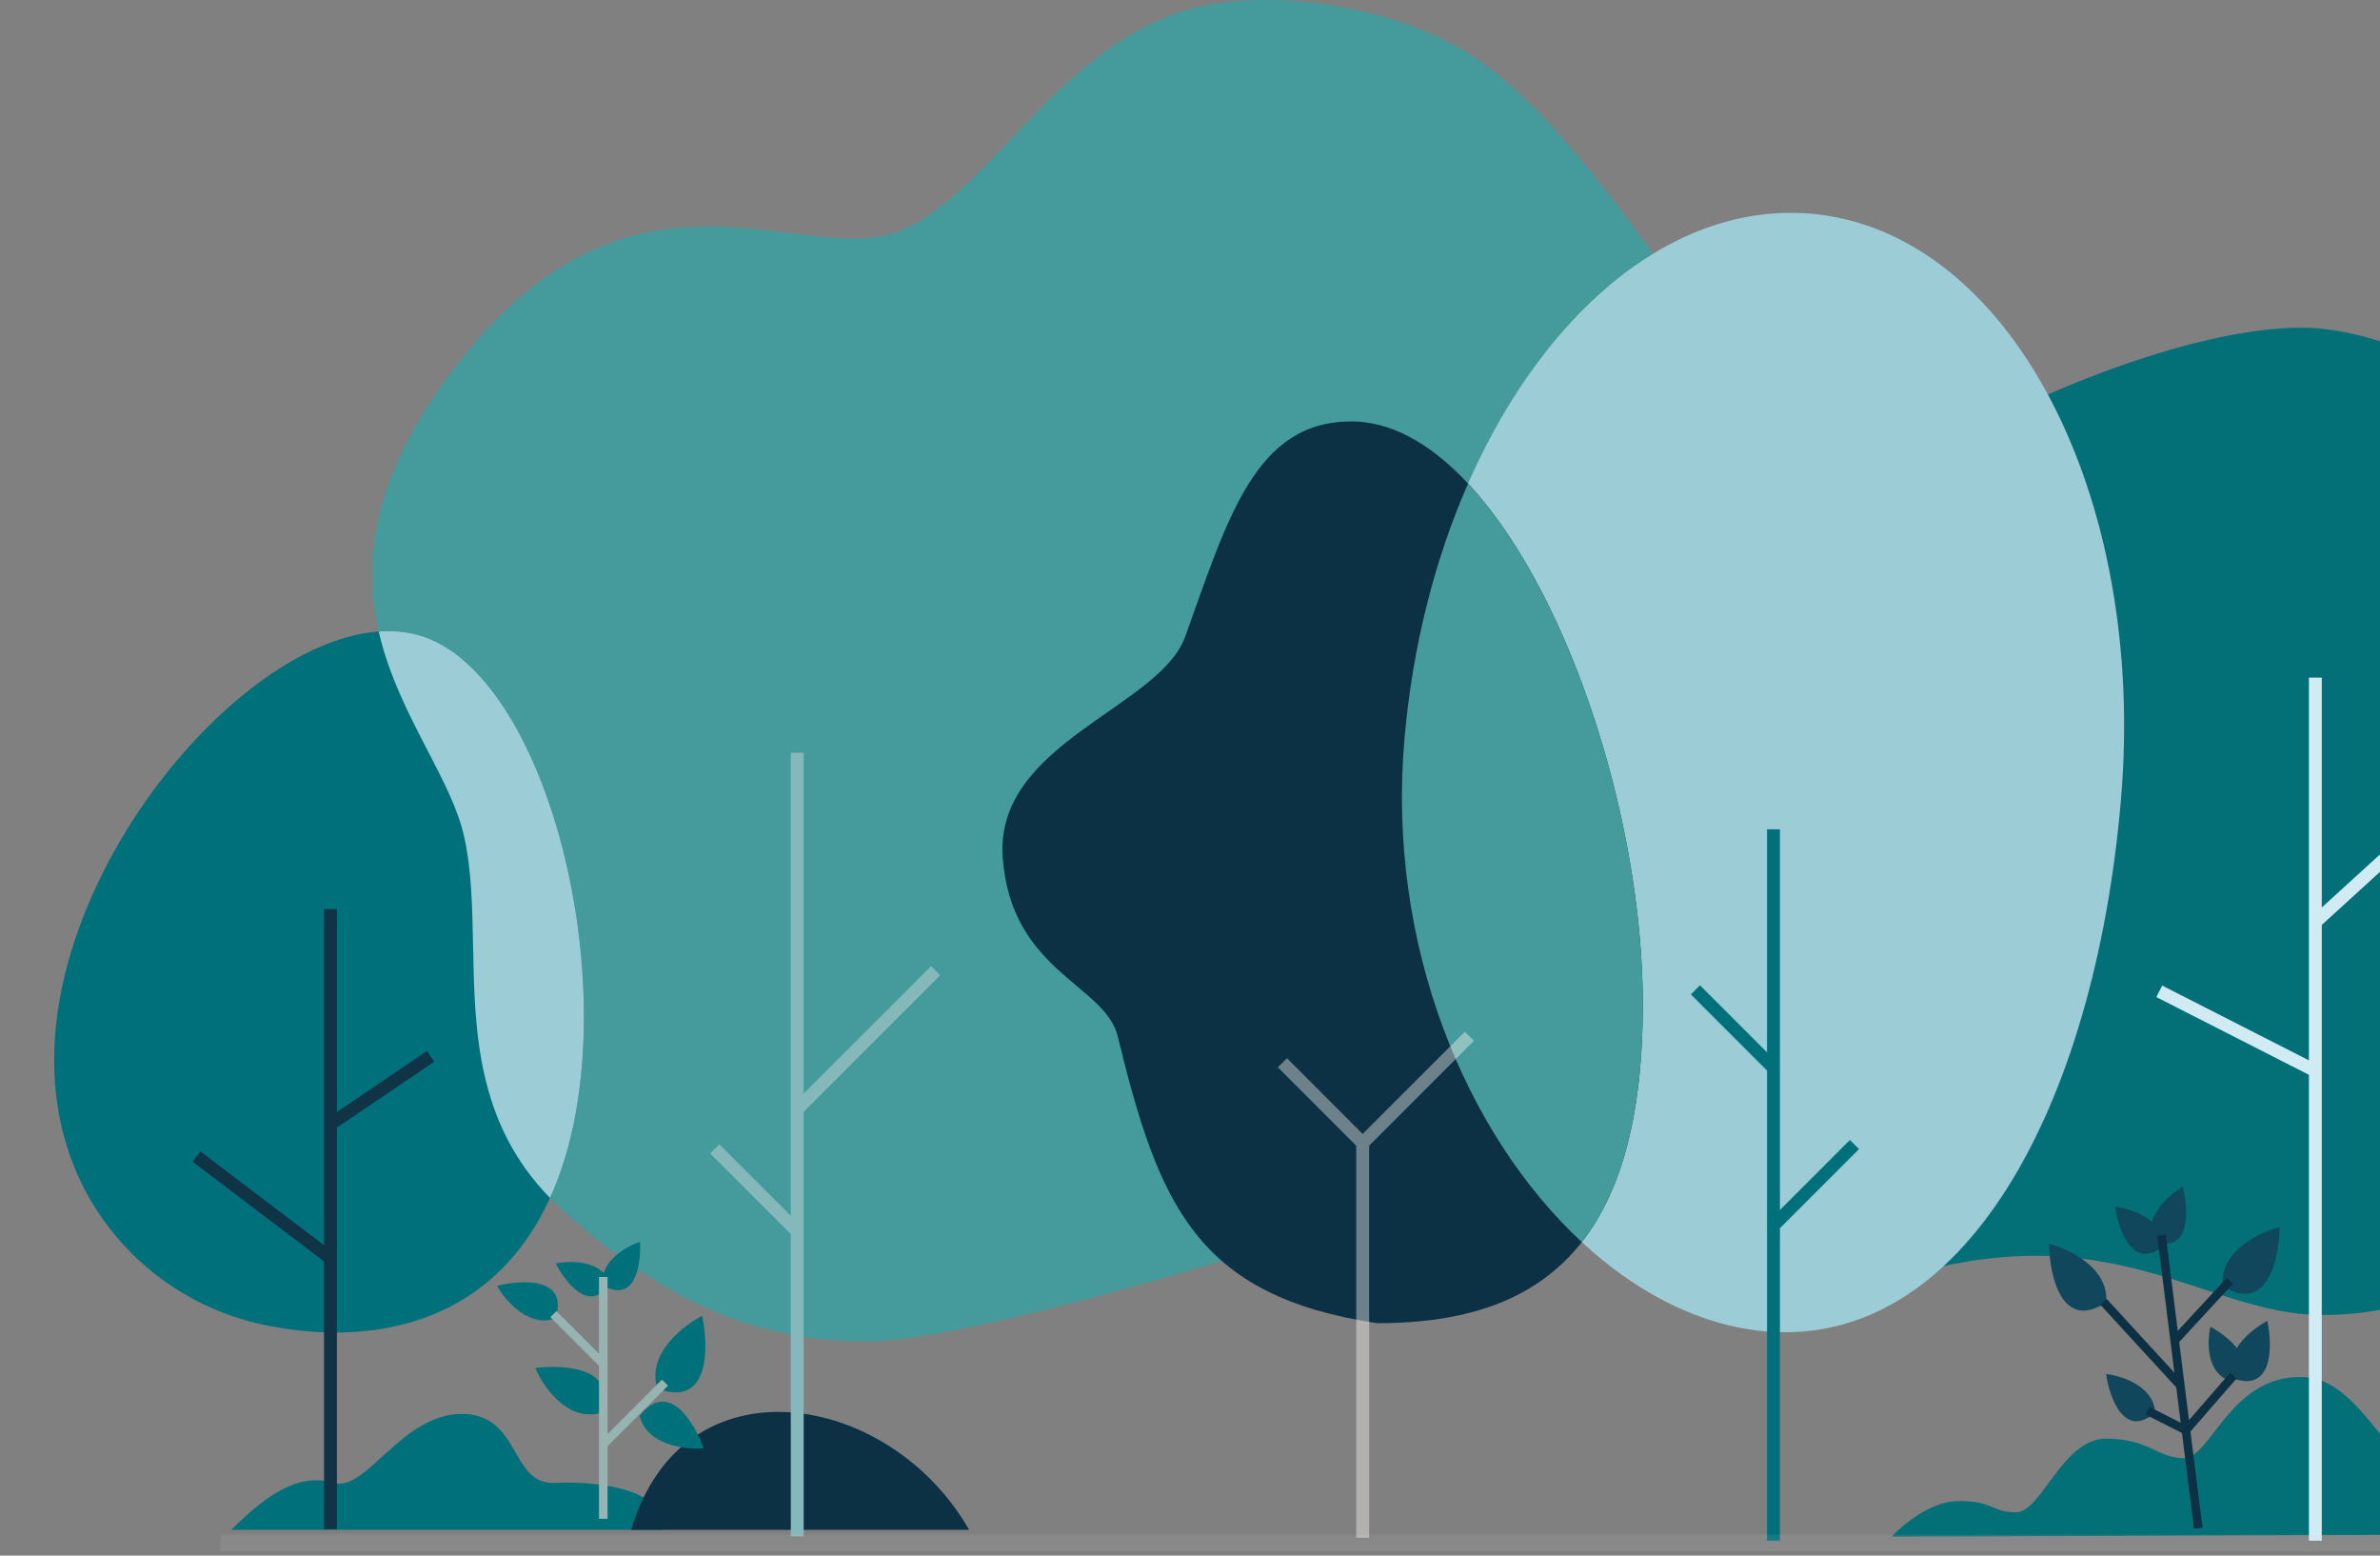<svg width="277" height="181" viewBox="0 0 277 181" fill="none" xmlns="http://www.w3.org/2000/svg">
<rect x="0" y="0" width="277" height="181" fill="#808080" stroke="none"/>
<path d="M228.014 174.657C223.909 174.657 220.166 178.793 220.166 178.793L288.185 178.565V173.754C277.856 173.754 275.904 160.213 267.716 160.213C259.529 160.213 257.274 169.66 254.176 169.66C251.078 169.66 250.137 167.393 245.099 167.393C240.06 167.393 237.583 175.959 234.652 175.959C231.72 175.959 232.119 174.657 228.014 174.657Z" fill="#037078"/>
<path d="M276.933 178.357C300.274 162.823 316.769 166.964 323.787 178.357H276.933Z" fill="#0C3144"/>
<path d="M316.415 95.632C316.415 127.321 295.765 153.01 270.291 153.01C255.793 153.01 244.455 139.378 215.924 150.474C202.69 140.355 191.832 108.017 191.832 94.364C191.832 62.675 250.161 36.035 270.291 38.254C290.421 40.473 316.415 63.943 316.415 95.632Z" fill="#037078"/>
<path d="M101.272 156.062C111.77 156.062 142.79 146.517 142.79 146.517C142.79 146.517 165.863 138.687 181.2 119.591C200.774 95.22 212.249 56.38 195.686 33.937C188.405 24.072 179.228 10.866 169.864 5.596C161.836 1.078 151.482 -0.645 143.014 0.213C124.666 2.073 116.385 21.77 105.09 26.736C93.794 31.703 73.906 15.429 52.984 42.692C32.061 69.954 51.164 84.479 54.027 97.364C56.891 110.249 51.164 127.906 65.48 140.791C79.797 153.676 90.773 156.062 101.272 156.062Z" fill="#459B9C"/>
<path d="M66.616 131.453C61.685 153.628 44.528 157.226 30.258 154.053C15.987 150.88 2.405 136.509 7.336 114.335C12.266 92.16 33.843 70.579 48.113 73.752C62.383 76.925 71.547 109.279 66.616 131.453Z" fill="#00707B"/>
<path fill-rule="evenodd" clip-rule="evenodd" d="M64.015 139.386C65.076 137.056 65.955 134.421 66.615 131.453C71.546 109.279 62.382 76.925 48.112 73.752C46.822 73.465 45.472 73.381 44.08 73.481C45.259 78.631 47.602 83.149 49.755 87.3C51.606 90.869 53.316 94.167 54.026 97.364C54.889 101.246 54.972 105.561 55.058 110.049C55.248 119.921 55.454 130.627 64.015 139.386Z" fill="#9CCCD6"/>
<path d="M246.835 93.236C243.723 128.992 228.488 156.915 205.464 154.912C182.441 152.908 160.349 121.737 163.46 85.981C166.572 50.225 187.758 22.864 210.781 24.867C233.804 26.871 249.946 57.48 246.835 93.236Z" fill="#9CCCD6"/>
<path d="M191.198 116.871C191.198 146.109 178.235 153.961 160.29 153.961C139.21 150.791 134.859 140.134 130.085 120.573C128.608 114.524 117.653 113.067 116.702 99.753C115.751 86.439 134.959 82.364 137.941 74.075C142.9 60.291 146.071 49.032 157.278 49.032C175.224 49.032 191.198 87.633 191.198 116.871Z" fill="#0C3144"/>
<path fill-rule="evenodd" clip-rule="evenodd" d="M170.863 56.265C182.565 68.824 191.198 95.378 191.198 116.871C191.198 129.979 188.592 138.788 184.101 144.519C170.723 132.114 161.362 110.09 163.46 85.981C164.407 75.102 167.027 65 170.863 56.265Z" fill="#459B9C"/>
<path d="M206.409 179.268V142.594M206.409 96.494V124.257M206.409 142.594L215.835 133.168M206.409 142.594V124.257M206.409 124.257L197.326 115.174" stroke="#00707B" stroke-width="1.5"/>
<path d="M269.474 179.268V124.599M269.474 78.842V107.291M269.474 107.291L285.069 93.066M269.474 107.291V124.599M269.474 124.599L251.309 115.345" stroke="#D1EBF5" stroke-width="1.5"/>
<path opacity="0.4" d="M158.596 178.925V132.997M158.596 132.997L171.02 120.572M158.596 132.997L149.256 123.657" stroke="#FFFAF6" stroke-width="1.5"/>
<path d="M77.001 178H26.922C31.712 173.21 35.223 171.457 38.897 172.545C42.572 173.634 46.79 164.516 53.73 164.516C60.671 164.516 59.31 172.817 64.617 172.545C69.925 172.273 77.805 173.451 77.001 178Z" fill="#00707B"/>
<path d="M38.462 177.925V146.392M38.462 105.776V130.797M38.462 130.797L50.116 122.914M38.462 130.797V146.392M38.462 146.392L22.867 134.567" stroke="#103346" stroke-width="1.5"/>
<path d="M112.791 178C103.537 161.806 79.451 157.723 73.463 178H112.791Z" fill="#0C3144"/>
<path d="M92.787 178.754V143.279M92.787 87.582V129.055M92.787 129.055L108.896 112.946M92.787 129.055V143.279M92.787 143.279L83.189 133.682" stroke="#85B8BB" stroke-width="1.5"/>
<rect opacity="0.1" x="25.658" y="178.568" width="294.198" height="1.909" fill="#D9D9D9"/>
<path d="M81.725 153.102C82.513 156.874 82.572 163.848 76.51 161.565C75.25 157.55 79.462 154.25 81.725 153.102Z" fill="#00707B"/>
<path d="M263.89 153.702C264.508 156.661 264.554 162.133 259.798 160.341C258.81 157.191 262.114 154.602 263.89 153.702Z" fill="#10475C"/>
<path d="M257.264 154.376C259.501 155.579 263.044 158.508 259.32 160.597C256.76 159.529 256.883 156.005 257.264 154.376Z" fill="#10475C"/>
<path d="M238.479 144.723C238.533 148.415 239.938 154.946 245.127 151.543C245.464 147.526 240.836 145.323 238.479 144.723Z" fill="#10475C"/>
<path d="M265.323 142.775C265.27 146.466 263.864 152.998 258.676 149.594C258.339 145.577 262.967 143.374 265.323 142.775Z" fill="#10475C"/>
<path d="M245.115 159.868C245.526 162.656 247.243 167.458 250.829 164.362C250.681 161.289 246.958 160.085 245.115 159.868Z" fill="#10475C"/>
<path d="M246.166 140.398C246.577 143.186 248.294 147.988 251.88 144.893C251.732 141.819 248.009 140.616 246.166 140.398Z" fill="#10475C"/>
<path d="M254.048 138.105C254.749 140.834 255.024 145.926 250.52 144.46C249.466 141.569 252.433 139.019 254.048 138.105Z" fill="#10475C"/>
<path d="M81.898 168.523C80.806 165.475 77.789 160.453 74.448 164.748C75.307 168.177 79.772 168.693 81.898 168.523Z" fill="#00707B"/>
<path d="M74.488 144.489C74.631 147.072 73.966 151.708 70.172 149.581C69.741 146.788 72.87 145.022 74.488 144.489Z" fill="#00707B"/>
<path d="M64.681 147.01C65.863 149.311 68.778 152.977 70.978 149.224C69.939 146.597 66.347 146.653 64.681 147.01Z" fill="#00707B"/>
<path d="M57.848 149.62C60.767 148.872 66.214 148.578 64.645 153.396C61.553 154.522 58.825 151.348 57.848 149.62Z" fill="#00707B"/>
<path d="M62.296 159.169C65.807 158.74 72.197 159.199 69.673 164.458C65.906 165.292 63.185 161.279 62.296 159.169Z" fill="#00707B"/>
<path d="M70.212 176.72V168.06M70.212 148.575C70.212 152.548 70.212 155.609 70.212 158.711M70.212 168.06L77.396 160.876M70.212 168.06C70.212 164.423 70.212 161.55 70.212 158.711M70.212 158.711L64.406 152.905" stroke="#97B4B2"/>
<path d="M255.85 177.82L254.415 166.41M251.561 143.717L253.103 155.981M253.103 155.981L259.525 149.026M253.103 155.981L253.761 161.208M253.761 161.208L244.822 151.477M253.761 161.208L254.415 166.41M254.415 166.41L259.934 160.054M254.415 166.41L249.927 164.138" stroke="#0C3144"/>
</svg>
